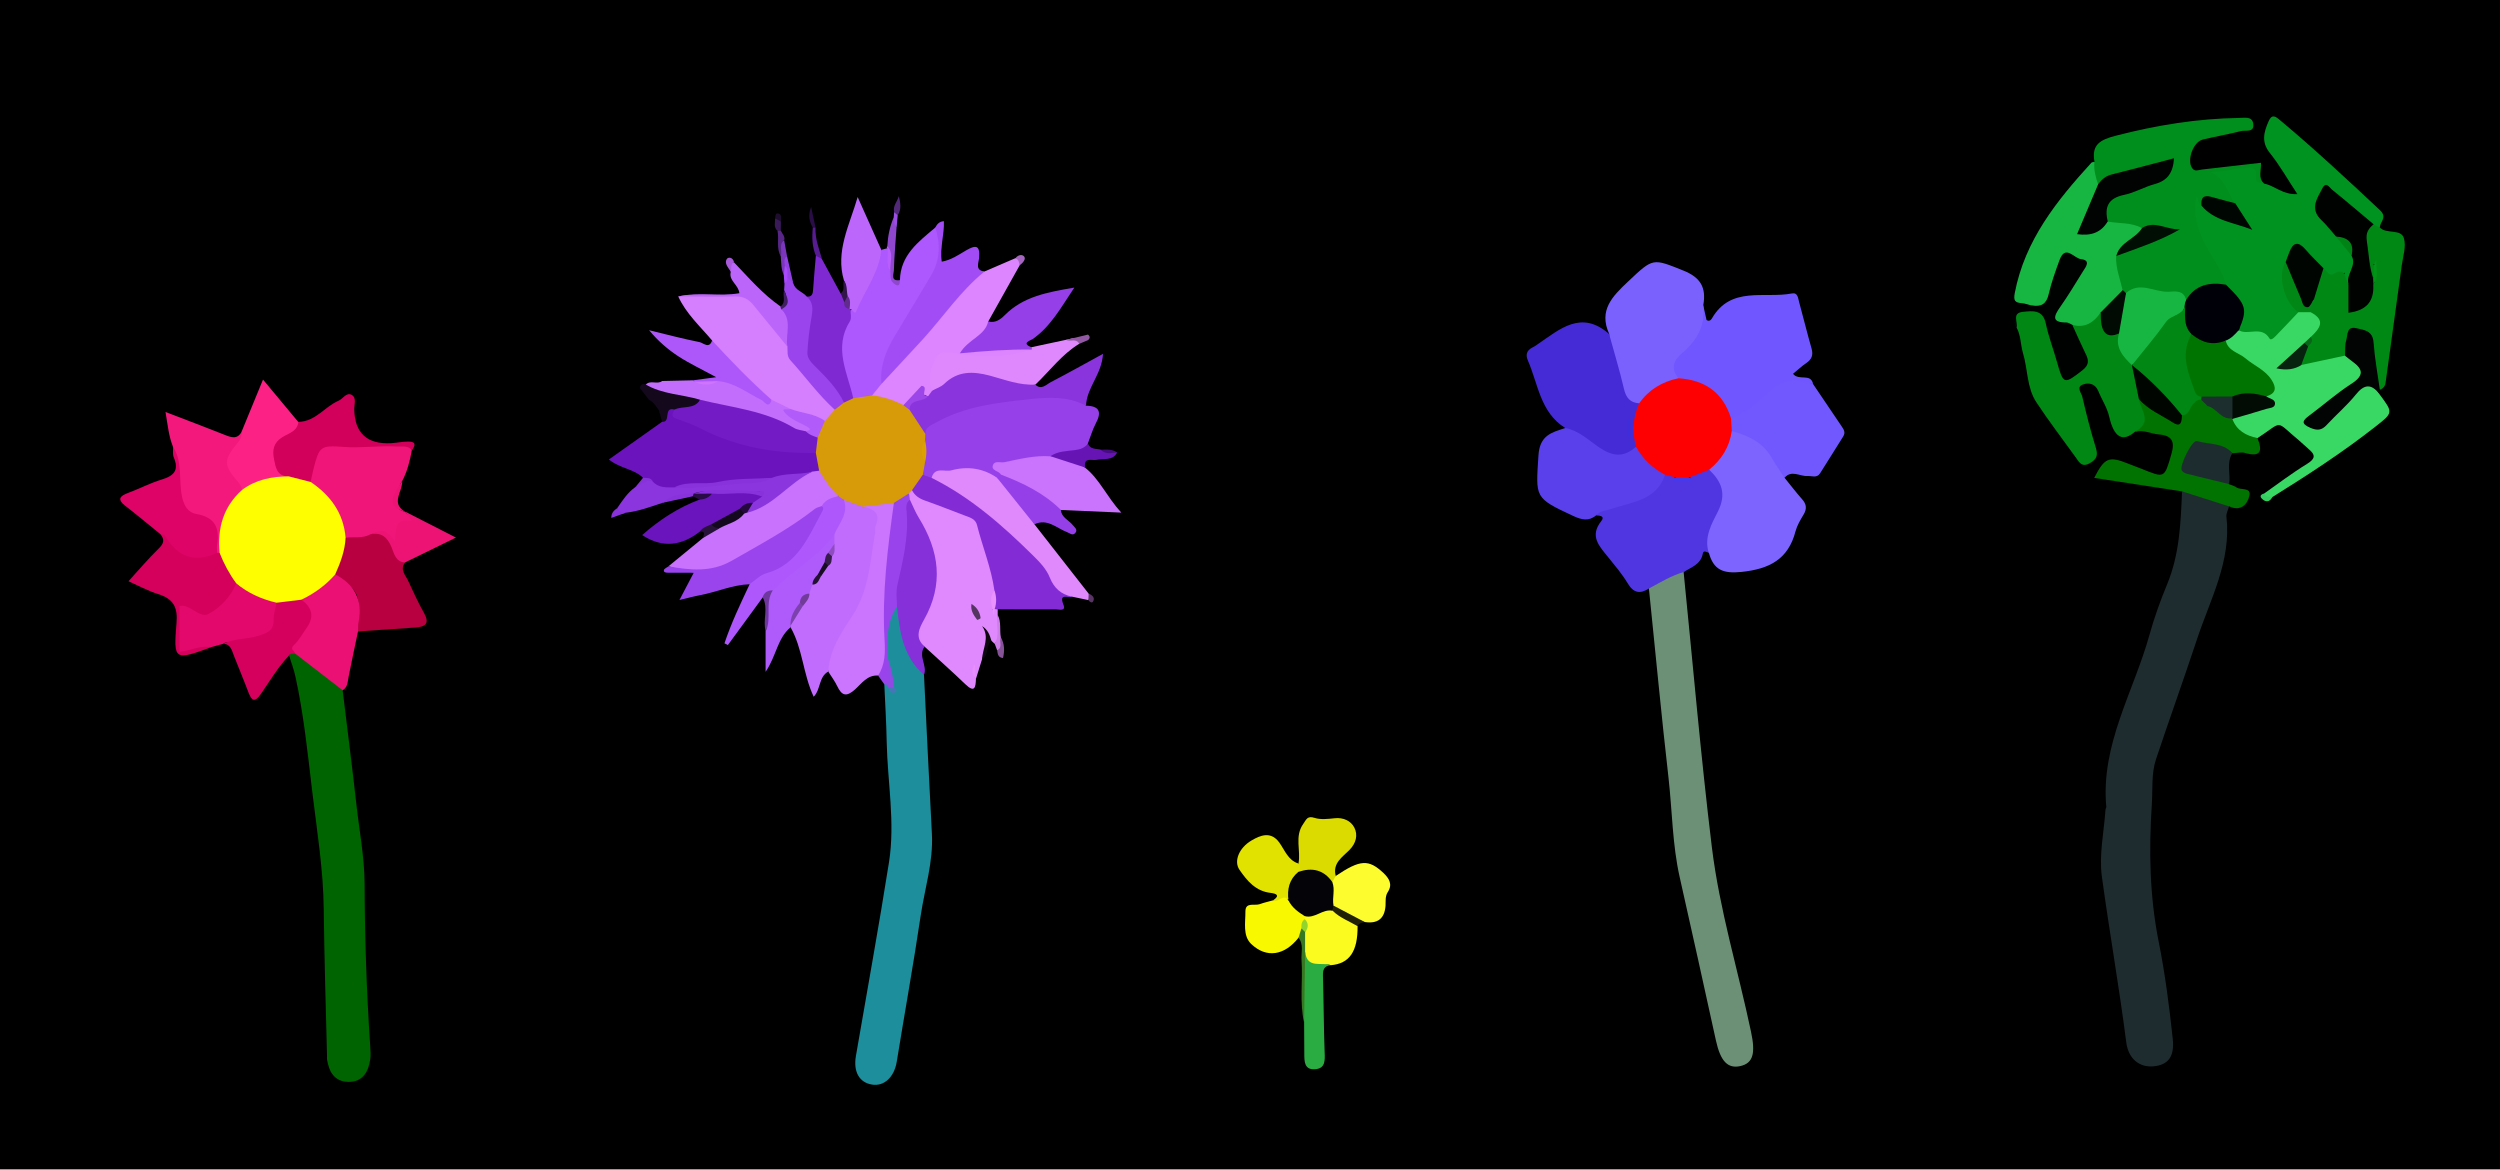<?xml version="1.0" encoding="UTF-8"?><svg id="Layer_1" xmlns="http://www.w3.org/2000/svg" viewBox="0 0 281.55 131.71"><defs><style>.cls-1{fill:#fc2285;}.cls-2{fill:#f8f800;}.cls-3{fill:#010402;}.cls-4{fill:#010a03;}.cls-5{fill:#030308;}.cls-6{fill:#006400;}.cls-7{fill:#007400;}.cls-8{fill:#008f1c;}.cls-9{fill:#008714;}.cls-10{fill:#008716;}.cls-11{fill:#008815;}.cls-12{fill:#008315;}.cls-13{fill:#009316;}.cls-14{fill:#009320;}.cls-15{fill:#020b04;}.cls-16{fill:#6a14bd;}.cls-17{fill:#6b14be;}.cls-18{fill:#000301;}.cls-19{fill:#000702;}.cls-20{fill:#000108;}.cls-21{fill:#000500;}.cls-22{fill:#000501;}.cls-23{fill:#000200;}.cls-24{fill:#000201;}.cls-25{fill:#000e03;}.cls-26{fill:#007300;}.cls-27{fill:#e88efd;}.cls-28{fill:#eb1073;}.cls-29{fill:#fe0001;}.cls-30{fill:#ec1375;}.cls-31{fill:#ea92fe;}.cls-32{fill:#fbfb1f;}.cls-33{fill:#fefe00;}.cls-34{fill:#e2e200;}.cls-35{fill:#f01578;}.cls-36{fill:#fcfc2f;}.cls-37{fill:#f3197c;}.cls-38{fill:#6614b4;}.cls-39{fill:#9a44ed;}.cls-40{fill:#9a44ee;}.cls-41{fill:#6d379e;}.cls-42{fill:#6b9076;}.cls-43{fill:#7d41ae;}.cls-44{fill:#7f29d3;}.cls-45{fill:#9943ec;}.cls-46{fill:#7d64fe;}.cls-47{fill:#8630da;}.cls-48{fill:#c26cfe;}.cls-49{fill:#b80041;}.cls-50{fill:#ba5dfe;}.cls-51{fill:#a24cf6;}.cls-52{fill:#bc66fc;}.cls-53{fill:#c36dfd;}.cls-54{fill:#9049e5;}.cls-55{fill:#9441e4;}.cls-56{fill:#9158a4;}.cls-57{fill:#32154b;}.cls-58{fill:#bb65fb;}.cls-59{fill:#8e4cc0;}.cls-60{fill:#8f47ce;}.cls-61{fill:#865298;}.cls-62{fill:#cf74fe;}.cls-63{fill:#ce7ee8;}.cls-64{fill:#d2005a;}.cls-65{fill:#a84afc;}.cls-66{fill:#ad57fb;}.cls-67{fill:#ad57fd;}.cls-68{fill:#ad57fe;}.cls-69{fill:#af5afa;}.cls-70{fill:#b15bfb;}.cls-71{fill:#a665c0;}.cls-72{fill:#a85adb;}.cls-73{fill:#cb74fe;}.cls-74{fill:#ca73fd;}.cls-75{fill:#df89fd;}.cls-76{fill:#d5005e;}.cls-77{fill:#d4005c;}.cls-78{fill:#de0366;}.cls-79{fill:#dbdb00;}.cls-80{fill:#dca100;}.cls-81{fill:#dc85fe;}.cls-82{fill:#d57efe;}.cls-83{fill:#e089fe;}.cls-84{fill:#df88fd;}.cls-85{fill:#c972fd;}.cls-86{fill:#e3086b;}.cls-87{fill:#d79a08;}.cls-88{fill:#14081e;}.cls-89{fill:#13081c;}.cls-90{fill:#170c22;}.cls-91{fill:#1e2c30;}.cls-92{fill:#1d8e9b;}.cls-93{fill:#24083e;}.cls-94{fill:#212105;}.cls-95{fill:#221130;}.cls-96{fill:#086618;}.cls-97{fill:#411f62;}.cls-98{fill:#07220e;}.cls-99{fill:#0d080f;}.cls-100{fill:#452bd5;}.cls-101{fill:#17b643;}.cls-102{fill:#1d2d2f;}.cls-103{fill:#1c2e2d;}.cls-104{fill:#1e0d2e;}.cls-105{fill:#367822;}.cls-106{fill:#361c4a;}.cls-107{fill:#953fe8;}.cls-108{fill:#832cd6;}.cls-109{fill:#9c4ee4;}.cls-110{fill:#9c45e9;}.cls-111{fill:#713c99;}.cls-112{fill:#7158fe;}.cls-113{fill:#93d42c;}.cls-114{fill:#731cc6;}.cls-115{fill:#9640ea;}.cls-116{fill:#8a34de;}.cls-117{fill:#543460;}.cls-118{fill:#8832db;}.cls-119{fill:#8b35df;}.cls-120{fill:#7056fe;}.cls-121{fill:#290d45;}.cls-122{fill:#290b45;}.cls-123{fill:#5a40ea;}.cls-124{fill:#480c82;}.cls-125{fill:#4776b8;}.cls-126{fill:#2bac42;}.cls-127{fill:#36ce60;}.cls-128{fill:#39d865;}.cls-129{fill:#3d2cdd;}.cls-130{fill:#583564;}.cls-131{fill:#3a1a59;}.cls-132{fill:#581c92;}.cls-133{fill:#572686;}.cls-134{fill:#602b8d;}.cls-135{fill:#4738eb;}.cls-136{fill:#7b36bd;}.cls-137{fill:#7a61fe;}.cls-138{fill:#5036e0;}.cls-139{fill:#271239;}.cls-140{fill:#522979;}</style></defs><rect x="-.65" y="-.44" width="283.46" height="132.14"/><g><path d="M6.78,8.71c89.09,0,178.19,0,267.28-.03,1.36,0,1.76,.17,1.75,1.67-.06,38.34-.04,76.68-.04,115.03-.61,.32-1.27,.16-1.91,.16-88.36,0-176.72,0-265.07,0-2.44,0-2.18,.26-2.18-2.15,0-37.59,0-75.18,0-112.77,0-.64-.16-1.3,.16-1.91Z"/><path class="cls-91" d="M251.04,57.01c-.1,.39-.34,.8-.3,1.18,.57,5.03-1.84,9.33-3.33,13.85-1.49,4.5-3.1,8.97-4.6,13.46-.54,1.62-.36,3.37-.47,5.04-.34,5.18-.26,10.36,.77,15.51,.72,3.6,1.19,7.25,1.58,10.9,.23,2.1-.54,2.98-2.15,3.14-1.61,.15-2.85-.86-3.08-2.7-.8-6.25-1.9-12.45-2.75-18.69-.33-2.44,.24-5,.41-7.5,0-.11,.1-.23,.09-.34-.64-7.04,3.1-12.98,4.88-19.42,.53-1.91,1.21-3.8,1.97-5.63,1.4-3.38,1.54-6.93,1.68-10.5,2-.16,3.79,.32,5.3,1.69Z"/><path class="cls-42" d="M189.61,64.42c1.04,10.33,1.93,20.69,3.18,30.99,.86,7.05,2.96,13.88,4.42,20.83,.51,2.41,.22,3.49-1.2,3.82-1.44,.33-2.25-.56-2.76-2.87-1.34-6.13-2.7-12.26-4.08-18.39-.83-3.68-.84-7.45-1.26-11.18-.81-7.11-1.48-14.23-2.21-21.35,.98-1.3,2.18-2.13,3.91-1.86Z"/><path class="cls-92" d="M104.06,75.99c.29,5.97,.57,11.95,.89,17.92,.17,3.15-.8,6.13-1.26,9.19-.82,5.51-1.81,10.99-2.7,16.48-.28,1.7-1.39,2.78-2.76,2.57-1.45-.22-2.14-1.43-1.84-3.21,1.25-7.28,2.58-14.55,3.73-21.84,.71-4.5-.17-9.02-.26-13.53-.04-2.17-.17-4.34-.27-6.5,.09-.11,.21-.14,.34-.11,.11,.04,.2,.11,.27,.19,.07,.02,.1,.04,.1,.04,.01,0,.02-.06,.02-.15,0-.1-.01-.15-.03-.16-.33-.95-.42-1.94-.7-2.89-.06-2.02-.42-4.11,1.2-5.79,.75,.17,.77,.86,.83,1.38,.26,2.12,.79,4.11,2.28,5.73,.16,.18,.12,.44,.15,.67Z"/><path class="cls-6" d="M38.59,77.75c.51,4.23,1.06,8.46,1.53,12.7,.33,3.02,.92,6,.94,9.06,.02,6.09,.22,12.18,.63,18.26,.04,.53,.08,1.07,0,1.58-.22,1.39-.85,2.51-2.45,2.49-1.59-.02-2.19-1.14-2.41-2.53-.02-.11,0-.23,0-.35-.13-5.51-.31-11.02-.37-16.53-.04-4.46-.76-8.84-1.29-13.25-.52-4.35-.96-8.71-1.9-12.99-.17-.8-.47-1.57-.71-2.35,.06-.48,.4-.47,.76-.43,1.71,.93,3.11,2.29,4.73,3.34,.35,.22,.64,.52,.56,1.01Z"/><path class="cls-14" d="M254.99,20.68c1.18,.22,2.09,1.28,3.74,1.18-1.11-1.68-1.98-3.24-3.09-4.62-1-1.24-.69-2.35-.15-3.58,.3-.68,.6-.7,1.16-.23,3.92,3.27,7.65,6.74,11.37,10.23,.9,.84-.01,1.32,0,1.97-.34,.2-.64,.05-.95-.08-1.25-.97-2.48-1.97-3.66-3.02-.43-.38-.88-1.24-1.57-.66-.65,.55-.82,1.39-.31,2.24,.52,.86,1.33,1.49,1.88,2.32,.56,.82,1.33,1.49,1.8,2.38,.5,1.23-.17,2.2-.68,3.21-.86-.21-.82-.71-.43-1.32-.53,.34-1.05,.69-1.73,.47-.34-.11-.59-.33-.82-.58-.41-.48-.84-.95-1.29-1.39-1.52-1.51-1.62-1.49-2.57,.45-.93,1.39,.08,2.57,.41,3.82,.17,.63,.6,1.13,.86,1.72-.22,.89-.94,1.43-1.49,2.09-.77,.94-1.59,1.67-2.92,.71-.67-.48-1.76,.18-2.43-.62,.5-2.13-.37-3.82-1.76-5.33-.91-1.82-1.87-3.61-3.08-5.26-.88-1.2-1.27-2.46-.58-3.89,.19-.4,.1-1.05,.68-1.09,.55-.03,.55,.66,.86,.98,1.1,1.51,2.98,1.68,4.67,2.76-.54-1.09-1.03-1.87-1.62-2.6-.83-1.24-1.51-2.59-2.78-3.56,1.37-.27,2.63-.4,3.87-.6,1.09-.18,2.23-.23,2.11,1.47-.01,.2,.32,.32,.52,.43Z"/><path class="cls-8" d="M247.93,23.15c-.49-.18-.28-.72-.54-1.03q-.7,2.86,1.69,6.68c.64,1.03,1.33,2.04,1.6,3.25-1.59,.39-3.18,.8-4.54,1.8-2.17-.74-4.39-1-6.67-.7-.28-.08-.5-.24-.68-.47-.59-1.19-1.07-2.41-.67-3.78,1.85-1.42,4.08-1.98,6.28-2.78-1.14-.31-2.25-.36-3.37-.27-1.27-.15-2.57-.1-3.73-.76-.82-1.95-.56-2.63,1.27-3.37,1.24-.5,2.5-.96,3.78-1.39,.84-.28,1.57-.69,1.85-1.81-2.46,.56-4.78,1.08-7.01,1.95-.37,.14-.7,.47-1.13,.18-.64-.77-.8-1.57-.18-2.44-.36-1.94,.67-2.48,2.41-2.93,4.57-1.18,9.17-1.93,13.88-2,.62,0,1.47-.22,1.59,.65,.15,1.05-.86,.7-1.38,.83-1.42,.36-2.86,.61-4.29,.95-1.08,.25-1.84,2.33-1.21,3.22,.31,.44,.72,.21,1.11,.16,2.19-.26,4.39-.51,6.64-.76,.07,.82-.38,1.68,.35,2.34-.44,0-1.02-.16-.94-.57,.29-1.6-.84-1.19-1.59-1.15-1.16,.07-2.28,.48-3.54,.41,1.66,.64,1.92,2.34,2.83,3.53-.6,.46-1.23,.21-1.83,.03-.7-.22-1.37-.31-1.97,.22Z"/><path class="cls-128" d="M252.12,37.19c1.06,.63,2.58-.56,3.48,.94,.19,.31,.68-.28,.95-.56,.78-.79,1.53-1.61,2.29-2.41,.35-.4,.79-.38,1.25-.29,2.09,1.08,2.14,1.42,.46,3.21-.29,.29-.59,.58-.88,.87-1.01,.84-1.7,2.06-2.83,2.52,.75-.05,1.58-.54,2.49-.74,1.52-.35,3.01-.84,4.58-.95,.63,.04,1.07,.43,1.5,.84,1.18,1.14,1.17,1.62-.05,2.69-1.67,1.45-3.56,2.62-5.3,4.17,.98,.74,1.59,.25,2.22-.32,1.09-.99,1.84-2.28,2.93-3.27,1.35-1.22,1.84-1.14,2.77,.51,1.57,2.1,1.55,2.07-.5,3.68-3.67,2.88-7.57,5.41-11.52,7.87-.43,.15-.93,.52-1-.35,1.61-1.13,3.18-2.33,4.85-3.35,.95-.58,.99-1.01,.2-1.67-.36-.3-.69-.64-1.05-.94-2.85-2.36-1.72-2.25-4.72-.3-1.67,.18-2.49-.39-2.95-2.03,.81-.98,2.08-.97,3.13-1.42,.58-.25,1.13-.43,.77-1.23,.65-1.06,.24-1.85-.63-2.55-.95-.77-1.98-1.42-2.98-2.12-.57-.4-1.21-.77-1.04-1.64,.35-.63,.74-1.21,1.59-1.15Z"/><path class="cls-120" d="M191.81,34.34c.13,.57,.25,1.13,.38,1.7,.25,.17,.47,.05,.59-.15,2.13-3.73,5.91-2.24,9.02-2.84,.67-.13,.69,.51,.81,.94,.48,1.76,.91,3.52,1.41,5.27,.21,.74,.01,1.22-.61,1.64-.52,.35-.97,.79-1.48,1.2,.67,.83,1.99-.11,2.26,1.14-2.73-.25-4.73,1.1-6.6,2.87-.7,.67-1.53,1.3-2.64,1.15-.28-.13-.51-.33-.61-.6-.81-2.15-2.51-3.14-4.65-3.56-.34-.07-.68-.18-.99-.37-.8-.82-.79-1.88-.12-2.55,1.65-1.66,2.66-3.61,3.23-5.84Z"/><path class="cls-138" d="M189.61,64.42c-1.4,.42-2.64,1.17-3.91,1.86-1,.64-1.74,.51-2.39-.59-.62-1.04-1.43-1.98-2.19-2.93-.99-1.23-2.15-2.37-.78-4.08,.43-.54-.14-.63-.57-.63,.07-.96,.87-.97,1.51-1.13,2.42-.6,4.73-1.39,6.2-3.61,.43-.16,.83-.17,1.15,.22-.14-.2,.23,.28,.03,.17-.03-.02-.11,.21-.1,.21,.48-.02,.95-.24,1.43-.05,.31,.12,.51,.18,.29-.26,.58-.73,1.36-.98,2.26-.95,2.06,1.58,2.32,2.31,1.45,4.6-.62,1.64-1,3.35-1.53,5.01-.25-.08-.61-.34-.69,.09-.23,1.23-1.3,1.52-2.14,2.07Z"/><path class="cls-83" d="M112.36,68.6c0,.22,0,.45,0,.67,.02,1.09,.62,2.24-.35,3.23-.12-.12-.25-.23-.37-.35-.43-.31-.44-.31-.46-.16-.07,.8-.29,1.55-.59,2.28-.23,.73-.45,1.46-.68,2.19-.33-.34-.2-.77-.23-1.16,0,.4-.1,.83,.23,1.17-.03,.94-.14,1.6-1.19,.59-1.5-1.44-3.06-2.83-4.6-4.24-1.27-.28-1.08-1.23-.87-2.09,.39-1.6,.98-3.14,1.62-4.65,.51-1.21,.48-2.35-.07-3.56-.93-2.02-1.9-4.03-2.68-6.12-.05-.28-.03-.56,.07-.83,.14-.27,.34-.44,.67-.41,1.79,1.04,3.77,1.61,5.67,2.38,.78,.31,1.59,.63,1.87,1.49,.77,2.39,1.66,4.75,1.9,7.28-.24,.72-.19,1.51-.44,2.23-.08,.22-.06-.07-.05,.16,0,.07,.07-.13,.16-.15,.14-.03,.27,0,.38,.06Z"/><path class="cls-115" d="M122.31,45.69c1.51,.03,1.79,.7,1.1,1.99-.38,.72-.6,1.52-.9,2.28-.06,.8-.62,1.03-1.3,1.15-.91,.16-1.83,.31-2.73,.52-1.61,.22-3.21,.45-4.82,.72-.69,.12-1.08,.36-.89,1.12-.11,.25-.3,.42-.56,.48-2.4-.8-4.81-1-7.22-.02-.5,.1-.91-.06-1.25-.43-.26-.54-.07-1.09-.03-1.64,.04-.75,.02-1.49,.01-2.24,0-.29,.02-.58,.08-.87,.24-1.06,1.12-1.43,1.95-1.88,3.08-1.65,6.45-2.09,9.86-2.36,1.75-.14,3.47-.52,5.23,.09,.65,.23,1.09,.56,1.45,1.08Z"/><path class="cls-9" d="M240.49,48.58c-1.42,1.25-2.4,.74-2.95-1.65-.24-1.05-.84-1.92-1.23-2.89-.34-.83-1.07-.99-1.75-.73-.76,.29-.15,.94-.05,1.37,.45,1.94,.94,3.87,1.53,5.77,.26,.85,.08,1.27-.66,1.7-.96,.56-1.24-.14-1.65-.69-1.47-2.05-3.01-4.05-4.39-6.15-1.09-1.65-.96-3.7-1.51-5.54-.28-.94-.23-1.96-.71-2.86-.25-.69-.65-1.49,.32-1.88,1.42-.57,2.69-.2,3.19,.89,.69,1.49,.95,3.13,1.46,4.68,.2,.61,.18,1.6,1.26,1.23,.93-.32,1.42-.97,.99-2.05-.4-1.01-1.27-1.87-1.08-3.08,1.17-.44,2.26-1.07,3.42-1.55,.2,.23,.35,.51,.3,.79-.23,1.41,.64,1.59,1.71,1.57,.3,1.39,.95,2.61,1.75,3.77,.48,1.19,.74,2.44,.95,3.7,.03,.41,.27,.74,.39,1.12,.41,1.26,.2,2.2-1.28,2.5Z"/><path class="cls-137" d="M191.81,34.34c.29,2.28-.67,3.99-2.37,5.42-.93,.78-1.35,1.73-.41,2.83-1.38,1.2-3.14,1.81-4.5,3.03-.98,.15-1.64-.37-1.88-1.21-.63-2.23-1.52-4.42-1.42-6.8-1.22-2.67,.36-4.24,2.13-5.91,2.85-2.68,2.74-2.62,6.24-1.22,1.95,.78,2.56,1.94,2.23,3.85Z"/><path class="cls-100" d="M181.22,37.62c.56,2.05,1.19,4.1,1.67,6.17,.23,1,.69,1.56,1.71,1.63,.21,1.6-.3,3.2-.06,4.81-1.52,1.73-2.33,1.9-4.23,.74-1.4-.85-2.91-1.53-4.04-2.77-2.81-1.76-3.04-4.94-4.2-7.6-.28-.64-.14-1.13,.5-1.46,.21-.1,.41-.23,.6-.37,2.49-1.69,4.91-3.92,8.05-1.15Z"/><path class="cls-46" d="M192.44,62.25c-.55-1.73,.32-3.25,1.02-4.62,1.01-2,.44-3.38-.98-4.74,.74-1.52,1.8-2.86,2.43-4.44,3.05,.12,5.48,2.27,6.06,5.35,.66,.81,1.29,1.64,1.98,2.42,.5,.56,.56,1.08,.17,1.73-.36,.6-.73,1.22-.91,1.89-.82,3.16-2.95,4.24-6.07,4.57-2.09,.22-3.17-.23-3.69-2.17Z"/><path class="cls-101" d="M236.59,35.17c-.77,1.15-1.77,1.81-3.22,1.42-.78,.21-1.63,.22-2.09-.45-.52-.76,.16-1.44,.56-2.06,.69-1.09,1.33-2.21,2.05-3.28,.38-.57,.47-1.08-.3-1.41-.65-.29-1.14-.17-1.42,.53-.46,1.15-.66,2.37-1.12,3.52-.39,.98-.94,1.87-2.21,.98-.39-.1-.78-.25-1.17-.28-.76-.06-.92-.3-.77-1.12,1.13-5.94,4.72-10.41,8.64-14.7,.06-.07,.22-.06,.33-.08-.08,.88,.13,1.71,.42,2.52,.34,1.2-.51,2.08-.83,3.09-.21,.65-.73,1.18-.77,1.94,1.15,.5,1.72-.8,2.67-.84,1.29,.25,2.66,.07,3.87,.74-.02,1.01-.85,1.41-1.48,1.95-.47,.4-1.08,.65-1.43,1.2-.07,1.34,.45,2.57,.73,3.84-.32,1.33-1.04,2.27-2.47,2.5Z"/><path class="cls-17" d="M72.42,53.81c-1.03-1.01-2.58-1.04-3.85-2.06,2.04-1.44,4.02-2.85,6-4.25,.53-.45-.06-2.22,1.59-1.34,.5,.82,1.38,1,2.17,1.37,3.96,1.85,8.06,3.06,12.47,3.03,.41,0,.81,.09,1.16,.35,.57,.67,.8,1.4,.35,2.23-.23,.23-.51,.34-.81,.4-1.56,.31-3.16,.38-4.73,.65-3.53,.38-7.06,.69-10.6,.98-.99,.22-1.93,.13-2.76-.49-.33-.3-.76-.48-1.01-.88Z"/><path class="cls-123" d="M176.27,48.2c1.5,.28,2.6,1.34,3.77,2.15,1.53,1.05,2.81,1.23,4.21-.04,1.17,.97,2.48,1.8,3.27,3.16-.97,2.91-3.74,3.05-6.04,3.84-.6,.21-1.27,.19-1.72,.73-.84,.7-1.65,.5-2.58,.07-4.41-2.06-4.22-2.03-3.92-6.81,.14-2.27,1.47-2.6,3.01-3.09Z"/><path class="cls-82" d="M80.2,38.35c-1.35-1.6-2.93-3.02-3.82-4.97,2.43-.42,4.88,.02,7.31-.23,.56-.06,.99,.35,1.32,.76,1.29,1.58,2.74,3.03,3.8,4.79,.39,1.68,1.53,2.88,2.65,4.08,.96,1.03,1.9,2.08,2.63,3.29-.05,.77-.37,1.34-1.17,1.56-1.32-.34-2.64-.67-3.9-1.22-.76-.34-1.56-.6-2.29-1.02-2.16-1.68-3.92-3.78-5.88-5.66-.41-.39-.36-.96-.66-1.37Z"/><path class="cls-48" d="M93.28,75.63c-1.09,.6-.82,1.97-1.64,2.84-1.2-2.53-1.23-5.4-2.6-7.81-.09-.14-.12-.29-.09-.46,.24-.77,.69-1.42,1.12-2.09,.29-.44,.6-.87,.7-1.4,.09-.37,.25-.71,.53-.99,.39-.32,.74-.68,1.01-1.11,.25-.35,.47-.72,.69-1.09,.18-.32,.28-.67,.38-1.02,.14-.44,.15-.9,.17-1.36,.01-.33,.05-.65,.14-.97,.54-1.31,.93-2.67,1.41-4.01,.88-.28,1.58,.22,2.33,.5,1.52,.26,1.86,1.09,1.7,2.62-.43,4.24-1.17,8.34-3.66,11.95-.93,1.35-1.26,3.02-2.2,4.38Z"/><path class="cls-68" d="M99.26,28.14c.22-.06,.43-.12,.65-.18,.75,.64,.26,1.53,.46,2.28,.13,.37,.06,.78,.17,1.14,.13,.43,.42,.69,.81,.17,.06-2.82,2.08-4.32,3.97-5.91,1.05-.36,.56,.4,.61,.82,.49,3.81-1.77,6.62-3.55,9.57-1.37,2.26-2.67,4.52-2.88,7.23-.18,.78-.68,1.3-1.37,1.66-.72,.18-1.44,.48-2.18,.06-1.91-3.23-1.86-6.55-.43-9.93,.43-.17,.77-.28,.99-.87,.76-2.08,1.74-4.07,2.76-6.04Z"/><path class="cls-11" d="M260.24,37.95c1-.94,1.76-1.87-.02-2.79-.1-.52-.09-1.04-.02-1.57,.37-1.18,.43-2.5,1.47-3.38,.36,.25,.63,.94,1.09,.66,1.45-.89,1.3,.51,1.71,1.1,.5,.44,.38,1.05,.43,1.61,.04,.41-.26,1.07,.46,1.07,.68,0,1.44-.16,1.54-1.06,.06-.57-.06-1.16,.16-1.71,.53-.6,.41-1.33,.42-2.04-.01-.23-.38,.1-.17,0,.08-.04,.13,0,.13,.11-.02,.48,.23,1-.25,1.4-1.34-1.54-1.07-3.41-1.04-5.22,0-.61,.66-.72,1.16-.86,.23,.12,.46,.24,.7,.35,.76,.79,2.37,.11,2.71,1.19,.29,.92-.1,2.07-.24,3.1-.6,4.41-1.21,8.81-1.82,13.21-.05,.37-.27,.64-.63,.78-.7-.59-.77-1.41-.82-2.23-.06-.94-.26-1.85-.4-2.77-.1-.7-.43-1.25-1.2-1.3-.83-.05-.85,.65-.98,1.2-.11,.45-.12,.94-.54,1.25-1.64,.35-3.28,.7-4.93,1.06-.47-.78,.03-1.4,.36-2.04,.29-.35,.6-.68,.72-1.14Z"/><path class="cls-112" d="M200.97,53.81c-.5-.77-1.03-1.52-1.48-2.31-1-1.73-2.66-2.45-4.46-2.96-.53-.44-.49-.92-.08-1.41,1.85-.57,3.14-1.96,4.53-3.17,1.45-1.28,3.01-1.32,4.7-.72,1.08,1.59,2.15,3.19,3.23,4.78,.24,.35,.45,.68,.18,1.12-.87,1.38-1.73,2.78-2.61,4.16-.37,.58-.93,.28-1.43,.31-.86,.05-1.8-.73-2.58,.21Z"/><path class="cls-35" d="M46.38,50.71c-.22,1.2-.51,2.38-1.09,3.47-.3,.37-.33,.86-.54,1.27-.56,1.1-.34,1.87,.92,2.21l-.03-.02c.27,.39,.77,.5,1.18,.92-.83,.63-1.98,.86-2,2.18,0,.62-.58,.7-.98,.19-.65-.82-1.37-.73-2.17-.3-.89,.37-1.78,.5-2.69,.09-.45-.33-.6-.84-.75-1.33-.47-1.66-1.31-3.06-2.71-4.11-.47-.36-.82-.81-.87-1.44,.39-3.72,1.63-4.55,5.19-3.81,1.76,.36,3.6,.07,5.4,.1,.49,0,1.1-.26,1.14,.59Z"/><path class="cls-26" d="M240.49,48.58c1.97-1.01,.62-2.39,.39-3.63,1.26,.16,2.01,1.25,3.1,1.72,.57,.25,1.11,.72,1.65-.01,.54-.47,.77-1.25,1.51-1.53,.51-.12,.98,.06,1.46,.22,1.01,.36,1.81,1.05,2.69,1.63,.04,.07,.08,.14,.12,.21,.49,1.31,1.54,1.88,2.82,2.14,.59,1.44,.41,2.2-1.4,1.68-.43-.12-.93,.02-1.4,.03-1-.3-2.05-.37-3.04-.73-.71-.26-1.2,0-1.58,.67-.86,1.55-.74,1.82,1.03,2.31,1.11,.3,2.31,.42,3.22,1.25,.26,.11,.56,.17,.79,.34,.49,.35,1.69-.03,1.48,.93-.22,1.01-.98,1.82-2.28,1.22-1.77-.56-3.53-1.13-5.3-1.69-3.3-.51-6.59-1.01-9.9-1.52,1.18-2.29,1.64-2.48,3.86-1.59,.49,.2,.99,.37,1.48,.57,2.63,1.07,2.56,1.05,3.35-1.65,.43-1.46,.05-2.11-1.44-2.23-.87-.07-1.69-.54-2.59-.3Z"/><path class="cls-81" d="M98.21,44.54c.35-.43,.7-.87,1.05-1.3,.96-2.07,2.83-3.39,4.22-5.11,1.73-2.13,3.5-4.23,5.36-6.26,.56-.61,1.18-1.12,2.02-1.29,1.17-.5,2.34-1.01,3.51-1.51,.67-.02,.66,.34,.46,.82-1.18,2.1-2.35,4.2-3.53,6.31,.45,1.68-1.34,1.93-1.97,3.05,2.35-.22,4.66-.74,6.93,.09,.02,.77-.62,.74-1.1,.84-2.42,.53-4.87,.53-7.3,.21-1.67-.22-2.24,.09-2.52,1.71-.1,.57-.09,1.16-.16,1.74-.05,.36-.2,.67-.49,.9-1.53-.93-2.02,1.02-3.18,1.14-1.12-.42-2.38-.47-3.31-1.33Z"/><path class="cls-108" d="M103.93,53.47c.33,.12,.67,.23,1,.35,2.39,.38,4.25,1.87,6.02,3.29,2.08,1.67,4.13,3.43,5.95,5.42,.43,.48,.96,.91,1.2,1.49,.56,1.33,1.71,2.14,2.61,3.17-.38,.22-1.49-.47-.95,.9,.33,.83-.55,.52-.9,.53-2.17,.02-4.33,0-6.5-.01,0,0-.17,.01-.17,.01l-.17-.04c-.25-.69-.24-1.38-.03-2.07-.35-2.54-1.34-4.91-1.96-7.38-.16-.65-.74-.84-1.3-1.04-1.52-.57-3.03-1.18-4.57-1.72-.65-.23-1.14-.56-1.45-1.16-.06-.89,.31-1.5,1.21-1.73Z"/><path class="cls-49" d="M38.92,60.55c.94-.1,1.92,.12,2.81-.38,1.05-.4,1.8-.26,2.34,.91,.37,.81,1.14,1.43,1.54,2.27-.61,.81,.06,1.42,.36,2.07,.56,1.22,1.12,2.44,1.78,3.61,.66,1.18,.17,1.56-.97,1.64-2.15,.14-4.3,.3-6.45,.44-.64-.66-.33-1.44-.14-2.12,.43-1.58,.02-2.68-1.52-3.34-.42-.18-.79-.48-.99-.92-.05-1.53,.5-2.88,1.26-4.16Z"/><path class="cls-85" d="M91.5,53.11c.25-.03,.5-.07,.76-.1,1.19,.64,1.85,1.66,2.16,2.94-.51,.61-1.27,.87-1.86,1.37-3.33,2.48-6.87,4.63-10.57,6.51-2.25,1.14-4.48,.68-6.7-.06,1.3-1.07,2.6-2.13,3.9-3.2,.51-.49,.97-1.04,1.6-1.39,.98-.52,2.03-.91,2.87-1.68,.14-.08,.29-.15,.44-.21,1.55-.63,3.09-1.24,4.2-2.62,.79-.98,2.14-1.04,3.2-1.57Z"/><path class="cls-73" d="M93.28,75.63c.13-2.45,1.51-4.43,2.75-6.34,1.87-2.89,1.96-6.13,2.53-9.29,.04-.23-.07-.5,.02-.7,.66-1.48-.15-2.01-1.43-2.24,1.15-.77,2.36-.99,3.66-.41,.43,.64,.31,1.34,.2,2.04-.85,5.19-1.12,10.43-1.16,15.68,0,.79-.27,1.35-.96,1.71-1.22-.08-1.85,.9-2.59,1.56-.99,.89-1.5,.71-2.02-.38-.27-.57-.66-1.08-1-1.62Z"/><path class="cls-37" d="M19.48,50.31c-.46-1.14-.58-2.34-.84-3.91,2.34,.9,4.47,1.7,6.58,2.54,.8,.32,1.54,.63,2.04-.41,.52,.58,.2,1.09-.17,1.56-1.04,1.34-1.42,2.65,.04,3.98,.35,.32,.47,.79,.36,1.29-1.93,1.93-2.12,4.51-2.65,6.97-.19,.08-.37,.05-.53-.08-.18-.24-.32-.53-.3-.81,.17-1.73-.66-2.65-2.27-3.22-1.85-.66-1.98-2.48-1.86-4,.11-1.38-.1-2.62-.41-3.9Z"/><path class="cls-116" d="M104.54,44.6c.15-.2,.3-.4,.44-.6,1.56-1.84,3.33-3.04,5.92-2.26,1.88,.57,3.89,.71,5.7,1.58,.68,.64,1.21,0,1.72-.27,1.9-.99,3.78-2.04,5.9-3.2-.13,2.31-1.85,3.82-1.91,5.84-2.1-1.1-4.29-.96-6.57-.71-3.57,.38-7.09,.8-10.29,2.59-.55,.31-1.24,.49-1.24,1.32-1.25-.58-1.62-1.77-2.04-2.93,.2-1.48,1.55-.96,2.37-1.35Z"/><path class="cls-28" d="M37.74,64.68q3.37,1.75,2.64,5.39c-.07,.33-.04,.69-.06,1.03-.36,1.7-.72,3.41-1.06,5.11-.11,.56-.09,1.18-.67,1.53-1.79-1.38-3.57-2.76-5.36-4.14-.38-.28-1.03-.41-.5-1.12,.31-.42,.55-.9,.9-1.28,1.07-1.16,1.09-2.36,.23-3.63,.97-1.39,2.44-2.13,3.88-2.89Z"/><path class="cls-77" d="M24.44,62.26c.1,0,.19,0,.29,0,1.08,.97,1.79,2.16,2.11,3.58-.34,1.54-1.55,2.42-2.64,3.37-.66,.58-1.42,.48-2.13,.07-1.25-.72-1.51-.15-1.43,1.01,.06,.86-.02,1.73-.05,2.6,1.08-.06,2.13-.9,3.18,0-4.14,1.51-4.24,1.51-3.89-2.74,.15-1.78-.37-2.71-2.05-3.24-1.21-.38-2.34-1-3.36-1.45,1.16-1.27,2.22-2.53,3.39-3.67,.58-.56,.72-1,.21-1.62,.64-.41,1,.1,1.31,.48,1.06,1.35,2.25,2.22,4.06,1.39,.32-.15,.7-.03,.99,.22Z"/><path class="cls-75" d="M120.7,67.19c-1.21-.26-1.99-.95-2.47-2.14-.39-.98-1.14-1.75-1.9-2.5-3.44-3.39-7.04-6.56-11.41-8.73,.33-1.29,1.49-.65,2.22-.85,1.8-.49,3.59-.26,5.18,.86,1.83,1.39,3.29,3.08,4.18,5.22,2.03,2.6,4.07,5.2,6.1,7.8,.15,.25,.19,.5-.04,.73-.62-.13-1.24-.26-1.86-.39Z"/><path class="cls-51" d="M110.86,30.59c-2.71,2.2-4.63,5.1-6.95,7.64-1.54,1.68-3.1,3.34-4.64,5.01-.2-1.96,.49-3.7,1.46-5.34,1.37-2.31,2.79-4.59,4.15-6.92,.99-1.69,1.06-3.5,.45-5.35,.19-.35,.41-.68,.97-.72,.07,1.52-.48,2.98-.24,4.56,1.04-.18,1.86-.75,2.69-1.24,1.14-.67,1.66-.66,1.51,.87-.05,.51-.47,1.36,.61,1.47Z"/><path class="cls-78" d="M24.44,62.26c-2.58,1.22-4.48,.41-5.88-1.94-.06-.11-.31-.1-.48-.15-1.31-1.06-2.61-2.15-3.94-3.18-1-.77-.64-1.13,.32-1.49,1.26-.47,2.46-1.1,3.74-1.49,1.37-.41,2-1.04,1.37-2.5-.15-.35-.06-.8-.09-1.21,1.11,1.72,.63,3.73,1.01,5.59,.22,1.09,.68,1.84,1.64,2,2.11,.36,2.63,1.6,2.32,3.48-.05,.28,0,.58,0,.88Z"/><path class="cls-47" d="M102.47,56.27c.33,.68,.61,1.4,1.01,2.05,2.3,3.73,2.83,7.49,.58,11.48-.5,.89-1.11,2.04,.08,3.01-.81,1.04,.34,2.14-.08,3.19-2.36-2.03-2.74-4.84-3.04-7.68-.69-.66-.59-1.48-.45-2.29,.48-2.75,1.2-5.46,1.06-8.3-.03-.56-.11-1.36,.84-1.45Z"/><path class="cls-64" d="M46.38,50.71c-.42-.58-1.05-.38-1.62-.42-2.03-.13-4.05,.2-6.09,.04-2.63-.2-2.72-.03-3.39,2.58-.11,.45-.2,.91-.3,1.36-.85,.47-1.65-.03-2.47-.14-1.38-.2-1.92-1.12-2.1-2.39-.17-1.21,.14-2.19,1.18-2.87,.68-.44,1.24-1.06,2.02-1.36,1.92-.02,2.95-1.71,4.52-2.38,.51-.22,.89-1,1.49-.65,.56,.33,.26,1.07,.27,1.63q.1,4.03,4.18,3.8c.64-.04,1.28-.18,1.92-.18,.9,0,.79,.45,.39,.99Z"/><path class="cls-1" d="M33.61,47.51c-.12,1.08-1.12,1.29-1.82,1.73-.98,.61-1.13,1.44-.94,2.42,.19,.95,.31,2,1.67,1.99-.02,.12-.05,.29-.13,.3-1.75,.29-3.4,.94-5.15,1.23,0-.37-.19-.64-.43-.91-1.66-1.92-1.67-2.45,.02-4.47,.33-.4,.43-.79,.41-1.26,.75-1.82,1.5-3.64,2.38-5.79,1.43,1.72,2.7,3.25,3.98,4.78Z"/><path class="cls-86" d="M23.77,72.88c-1.25-.22-2.37,.43-3.55,.53v-5.16c.23-.02,.35-.05,.46-.03,1.01,.18,1.95,1.41,2.83,.91,1.34-.74,2.47-1.93,3.1-3.44,1.69,.62,3.51,1,4.82,2.4-.19,3.53-1.95,4.94-5.46,4.33-.29-.05-.57-.15-.82,.08-.46,.13-.91,.25-1.37,.38Z"/><path class="cls-74" d="M112.72,53.45c-.21-.45-1.16-.41-.88-1.1,.2-.5,.84-.21,1.28-.3,1.71-.35,3.4-.79,5.17-.66,1.5-.18,2.73,.46,3.9,1.27,1.64,1.28,2.4,3.22,4.09,5.07-2.59-.11-4.7-.21-6.81-.3-.3,.13-.6,.07-.81-.14-1.45-1.4-3.3-2.14-5.04-3.06-.36-.19-.73-.37-.9-.78Z"/><path class="cls-40" d="M75.28,63.78c2.42,.43,4.79,.7,7.11-.62,3.2-1.84,6.46-3.56,9.38-5.85,.22-.17,.53-.22,.79-.32,.95,.25,.33,.84,.19,1.2-1.39,3.88-4.24,6.27-8.01,7.69-.1,.04-.22-.02-.33-.08-1.92,.06-3.67,.87-5.53,1.22-.74,.14-1.47,.34-2.36,.55,.56-1.06,1.03-1.96,1.61-3.07-1.1,0-1.99,0-2.88,0-.24,0-.53-.02-.48-.3,.03-.16,.33-.28,.51-.41Z"/><path class="cls-44" d="M95.79,34.81c-.02,.46,.14,1.03-.08,1.38-1.87,3-.25,5.81,.39,8.68-.1,.62-.5,.75-1.05,.65-1.48-1.34-2.57-3.02-3.95-4.44-.56-.58-.56-1.35-.52-2.14,.09-1.85,.52-3.69,.22-5.55,.49,.07,.72-.12,.76-.63,.09-1.31,.21-2.61,.32-3.92,.39-.22,.48,.16,.68,.33,.7,1.29,1.4,2.59,2.11,3.88,.3,.22,.5,.51,.64,.85,.12,.25,.26,.49,.4,.73,.02,.06,.04,.13,.07,.2Z"/><path class="cls-76" d="M25.14,72.5c1.3-.63,2.77-.48,4.15-.95,1.1-.37,1.55-.69,1.53-1.82-.01-.62,.22-1.24,.34-1.86,.85-.7,1.76-1,2.78-.34,1.2,.87,1.49,1.91,.6,3.17-.47,.66-.85,1.4-1.43,1.94-.55,.51,.11,.65,.13,.96-.24,.03-.53-.06-.69,.22-1.25,1.3-2.16,2.87-3.18,4.34-.58,.84-.97,.92-1.37-.13-.53-1.42-1.12-2.81-1.67-4.22-.23-.59-.36-1.26-1.19-1.32Z"/><path class="cls-84" d="M116.6,43.31c-1.78,.11-3.43-.55-5.1-1-1.91-.51-3.63-.56-5.16,.92-.36,.35-.9,.51-1.35,.76-.54-1.32-.14-2.58,.45-3.73,.39-.76,1.23-.64,2.01-.5,2.94,.55,5.87,.55,8.75-.41-.1-.05-.14-.1-.11-.16,.03-.06,.06-.09,.09-.09,1.29-.28,2.59-.56,3.88-.83,.56-.06,1.25-.57,1.5,.44-1.97,1.19-3.32,3.05-4.95,4.6Z"/><path class="cls-107" d="M116.17,39.11c.04,.08,.05,.17,.02,.26-2.6-.04-5.2,.15-8.09,.42,.97-1.63,2.83-1.95,3.19-3.59,.8,.22,1.38-.22,1.88-.72,2.07-2.08,4.77-2.57,7.82-3.09-1.49,2.22-2.63,4.35-4.69,5.8-.2,.14-1.36,.45-.13,.92Z"/><path class="cls-24" d="M228.85,34.4c1.02,.17,1.62-.15,1.87-1.26,.3-1.31,.76-2.58,1.22-3.84,.66-1.81,1.63-.21,2.41-.12,1.15,.13,.57,.86,.23,1.39-.84,1.34-1.65,2.71-2.56,4-.74,1.05-.99,1.75,.71,1.75,.22,0,.43,.17,.65,.26,.51,1.11,1,2.24,1.54,3.34,.37,.74,.3,1.23-.41,1.79-2.05,1.6-2.14,1.59-2.84-.91-.41-1.46-.96-2.88-1.27-4.36-.34-1.61-1.48-1.42-2.57-1.32-1.29,.12-.56,1.15-.72,1.78-.91-1.89-.91-1.88,.99-2.13,.26-.03,.5-.24,.75-.37Z"/><path class="cls-67" d="M84.41,65.8c.62-.42,1.19-1.04,1.87-1.23,3.6-1,4.77-4.15,6.32-6.97,.12-.21,.19-.43-.05-.62,.41-.73,1.13-.93,1.87-1.11,.38-.11,.68-.11,.62,.43,.55,1.54-.54,2.63-1.07,3.87-.34,1.73-1.84,2.44-3.01,3.47-1.23,1.08-2.46,2.15-3.78,3.12-.4,.24-.9,.24-1.29,.53-1.31,1.79-2.62,3.57-3.92,5.36-.13-.07-.26-.13-.38-.2,.76-2.28,1.8-4.46,2.83-6.64Z"/><path class="cls-52" d="M99.26,28.14c-.27,2.6-1.91,4.65-2.86,6.98-.14,.34-.37-.26-.62-.31,0,0-.12-.01-.12-.01-.31-.43-.27-.99-.5-1.45-.03-.58,.22-1.19-.11-1.75-.99-3.3,.62-6.23,1.54-9.41,.89,1.99,1.78,3.97,2.67,5.96Z"/><path class="cls-16" d="M78.84,59.85c-2.04,1.6-4.19,1.94-6.52,.41,1.9-1.68,4.02-3.08,6.45-3.99,.44-.57,1.06-.84,1.73-1.05,1.78-.05,3.58-.49,5.31,.3,.32,.77-.34,.95-.77,1.28-.52,.27-1.13,.35-1.58,.76-.96,.73-2.08,1.18-3.12,1.76-.43,.36-1.08,.12-1.5,.52Z"/><path class="cls-79" d="M146.23,97.26c.3-1.47-.47-3.04,.54-4.47,.36-.51,.45-.94,1.28-.68,.69,.22,1.51,.12,2.26,.04,1-.11,1.84,.31,2.22,1.06,.41,.83,.21,1.74-.57,2.53-.77,.78-1.91,1.47-1.53,2.9,.11,.4-.07,.62-.43,.75-1.11-.55-2.17-1.27-3.51-.95-.61-.28-.45-.73-.25-1.19Z"/><path class="cls-36" d="M150.04,99.34c.13-.23,.26-.46,.39-.69,2.76-1.85,3.7-1.91,5.38-.33,.64,.61,1.05,1.28,.48,2.15-.31,.48-.22,1.02-.25,1.53-.11,1.49-.91,2.05-2.34,1.84-1.45-.33-2.87-.71-3.87-1.93-.24-.88-.38-1.76,.21-2.57Z"/><path class="cls-39" d="M90.81,33.37c.79,.64,.75,1.45,.58,2.36-.23,1.3-.39,2.63-.46,3.95-.04,.74,.54,1.25,1.04,1.75,1.19,1.18,2.35,2.39,3.09,3.92,.05,.78-.47,.82-1.04,.8-1.87-1.7-3.34-3.75-5.03-5.61-.39-.44-.27-1-.31-1.52-.6-1.28-.41-2.71-.81-4.03,.66-.67,.92-1.42,.44-2.3,.01-.24,.03-.49,.04-.73,.24-.21,.08-.61,.37-.8,.59-.04,.39,.55,.64,.8,.23,.74,1.02,.89,1.46,1.4Z"/><path class="cls-34" d="M146.23,97.26c.24,.32,.22,.63-.01,.94-.16,1.09-.62,2.09-.9,3.14-.66-.36-1.28,.79-1.95,.06,.81-.55,.4-.76-.26-.84-1.69-.19-2.65-1.34-3.53-2.62-.63-.92-.09-2.44,1.39-3.3,.99-.58,2.16-1.05,3.1,.24,.63,.87,.98,2,2.16,2.37Z"/><path class="cls-69" d="M87.03,66.49c2.2-2.24,5.03-3.77,6.94-6.32,0,.35,0,.7,0,1.05-.28,.34-.19,.84-.5,1.18-.25,.29-.2,.7-.38,1.02-.29,.43-.52,.91-.78,1.36-.32,.33-.51,.75-.83,1.07-.11,.33-.23,.67-.34,1-.38,.38-.75,.77-.99,1.27-.48,.75-.9,1.52-1.14,2.38,0,0,.01,.16,.01,.16-1.48,1.23-1.59,3.24-2.8,5v-4.55c.31-.96,.1-1.96,.14-2.93,.03-.65-.02-1.3,.65-1.68Z"/><path class="cls-2" d="M143.36,101.39c.58,.39,1.18-.87,1.75,.02,.89,.25,1.47,.9,2,1.61,.04,.16,.05,.31,.03,.47-.08,.38-.17,.76-.26,1.15-.11,.39-.3,.73-.64,.97-1.57,1.99-3.6,2.35-5.33,.7-.97-.93-.64-2.41-.65-3.66-.01-1.09,1.03-.62,1.6-.82,.49-.18,1-.29,1.5-.43Z"/><path class="cls-66" d="M80.2,38.35c2.14,2.32,4.33,4.59,6.7,6.68,.27,1.09-.44,.82-.94,.6-.96-.43-1.85-1.01-2.8-1.47-.74-.36-1.46-.76-2.31-.78-.8-.08-1.62,.06-2.4-.19-.17-.07-.31-.19-.4-.36,.74-.1,1.48-.2,2.61-.35-1.61-.88-2.98-1.52-4.23-2.33-1.21-.78-2.31-1.74-3.33-2.96,1.9,.46,3.78,.96,5.69,1.34,.41,.08,1.08,.81,1.41-.19Z"/><path class="cls-3" d="M264.09,40.07c.04-.58-.02-1.19,.14-1.74,.18-.57,.02-1.63,1.13-1.37,.85,.2,1.85,.25,1.95,1.59,.13,1.8,.46,3.58,.71,5.36-.01,.15-.03,.31-.04,.47-.93-1.19-1.72-1.13-2.68,.07-.98,1.22-2.2,2.25-3.27,3.41-.57,.62-1.07,.65-1.84,.32-1.08-.46-.89-.81-.12-1.38,1.59-1.18,3.09-2.51,4.75-3.58,1.43-.92,1.34-1.63,.09-2.52-.28-.2-.55-.43-.82-.64Z"/><path class="cls-53" d="M80.89,42.92c1.87,.18,3.29,1.35,4.89,2.14,.3,.15,.8,1.07,1.12-.04,.71,.35,1.43,.69,2.14,1.04,.18,1.09,1.3,1.06,1.94,1.6,.9,.77,.57,1.08-.39,1.25-.54,.02-1.06-.13-1.51-.39-3.23-1.82-6.87-2.23-10.39-3.05-1.55-.28-3.05-.76-4.61-1.04-.63-.11-1.29-.27-1.37-1.1,.52-.58,1.31,.02,1.86-.42,1.16-.03,2.32-.05,3.48-.08,.04,.06,.09,.11,.15,.14,.9,.13,1.8,.22,2.7-.06Z"/><path class="cls-119" d="M84.79,56.63c.34-.23,.69-.46,1.03-.7,.07-.84-.59-.51-.93-.51-2.13-.03-4.26-.08-6.37,.2-.18,.02-.35,.06-.52,.12-1.22,.05-2.35,.42-3.45,.91-1.35,.45-2.68,.94-4.11,1.1-.51,.16-.95,.2-.91-.55,.59-.86,1.16-1.74,2.03-2.35,.6-.33,1-1.25,1.92-.66,.67,.79,1.58,.7,2.47,.7,2.05-.26,4.12-.26,6.18-.48,1.59-.17,3.18-.4,4.77-.58,1.47-.61,3.08-.33,4.58-.7-2.65,1.23-4.38,3.9-7.35,4.62-.4-.73,.38-.77,.65-1.1Z"/><path class="cls-32" d="M146.94,103.51c0-.11,0-.23,0-.34,.92-.58,1.85-1.11,3-.91,1,.66,2.29,.89,2.95,2.04,.03,2.85-.91,4.23-3.01,4.4-.35-.13-.67-.03-1.01,.06-1.19,.31-1.89-.13-2.06-1.36-.09-.71-.01-1.44-.14-2.15,.24-.55,.29-1.14,.27-1.74Z"/><path class="cls-126" d="M146.99,107.2c.2,1.96,1.87,1.1,2.88,1.5-.74,.08-.9,.5-.88,1.2,.09,2.86,.08,5.72,.19,8.58,.04,.95,.1,1.87-1.11,1.94-1.17,.07-1.18-.87-1.18-1.73,0-1.17-.01-2.34-.02-3.51-.12-2.67-.35-5.33,.12-7.99Z"/><path class="cls-45" d="M102.47,56.27c-.5,.38-.41,.94-.36,1.44,.23,2.81-.44,5.5-1.05,8.2-.18,.81-.05,1.6-.04,2.4-1.24,1.81-1.11,3.86-1.02,5.9,.26,.8,.09,1.68,.44,2.48,.12,.29-.16,.5-.51,.43-.11-.01-.22-.03-.34-.05-.23-.33-.47-.66-.7-.99,.81-1.23,.81-2.61,.73-4-.3-5.19,.34-10.31,1.05-15.43,.14-1.04,.89-1.11,1.71-1.09,.03,.24,.06,.48,.09,.72Z"/><path class="cls-30" d="M45.61,63.35c-1.06-.07-1.22-1-1.51-1.71-.46-1.11-1.11-1.72-2.37-1.47,1.56-.59,1.58-.59,2.75,.79,.19-1.13-.21-2.75,1.97-2.22-.32-.45-.56-.78-.8-1.11,1.81,.92,3.61,1.85,5.7,2.91-2.11,1.03-3.92,1.92-5.73,2.8Z"/><path class="cls-58" d="M87.98,34.82c1.29,1.23,.46,2.81,.69,4.21-1.29-1.57-2.57-3.14-3.85-4.71-.51-.62-1.1-.95-1.96-.93-2.16,.05-4.32,0-6.48,0,2.26-.53,4.58,.03,6.89-.37-.1-.96-1.23-1.41-.97-2.4-.09-.43-.49-.96,.35-1.09,1.67,1.75,3.25,3.6,5.26,4.99,.24,.06,.26,.16,.07,.31Z"/><path class="cls-107" d="M112.72,53.45c2.47,.94,4.84,2.08,6.75,3.97,.07,.87,.9,1.15,1.35,1.72,.21,.26,.59,.5,.28,.88-.3,.36-.61,.03-.93-.09-1.19-.45-2.22-1.58-3.68-.88-1.39-1.74-2.78-3.48-4.18-5.22,.13-.13,.26-.25,.39-.38Z"/><path class="cls-102" d="M251.05,54.52c-1.58-.39-3.17-.76-4.75-1.16-.21-.05-.47-.19-.58-.36-.33-.51,1.16-3.49,1.7-3.33,1.34,.4,2.93,.17,4,1.36-.72,1.1-.19,2.33-.37,3.49Z"/><path class="cls-89" d="M72.67,43.27c1.9,1.15,4.13,1.13,6.18,1.75-.36,1.28-1.06,1.54-2.89,1.11-1.29-.38-.36,1.49-1.39,1.37-.12-.43-.24-.86-.36-1.28-.32-.45-.59-.94-1.12-1.19-.34-.44-.68-.88-1.02-1.32,.03-.39,.26-.49,.61-.44Z"/><path class="cls-38" d="M122.2,52.65c-1.3-.42-2.6-.85-3.9-1.27,.83-.58,1.83-.57,2.77-.69,.62-.08,1.08-.26,1.46-.73,.27,.7,.94,.54,1.47,.69,.55,.43,1.25-.02,1.81,.32-.53,.97-1.5,.63-2.32,.82-.48,.11-1.5-.36-1.28,.86Z"/><path class="cls-60" d="M101.35,31.55c0,.9-.46,.59-.81,.26-.36-.34-.2-.86-.28-1.29-.35-.9,.2-1.92-.33-2.8,.06-1.11,.27-2.19,.71-3.22,.38,.29,.06,.78,.33,1.11-.11,1.6-.25,3.2-.3,4.8-.01,.44-.42,1.29,.68,1.14Z"/><path class="cls-105" d="M146.99,107.2c-.04,2.66-.08,5.33-.12,7.99-.53-2.34-.13-4.72-.29-7.07-.06-.84,.27-1.74-.34-2.51,.11-.35,.22-.7,.32-1.05,.35-.07,.52,.04,.42,.42,0,.74,0,1.48,0,2.22Z"/><path class="cls-94" d="M152.89,104.3c-.95-.55-2-.94-2.81-1.73-.13-.22-.09-.42,.1-.58,1.17,.62,2.35,1.24,3.52,1.85-.31,.08-.65,.11-.81,.46Z"/><path class="cls-41" d="M87.03,66.49c-.92,1.42-.09,3.15-.79,4.61-.38-1.25,.34-2.6-.35-3.83,.17-.57,.58-.79,1.14-.78Z"/><path class="cls-30" d="M45.67,57.66c-1.82-.54-1.91-1.31-.38-3.48,.08,1.16-1.37,2.5,.38,3.48Z"/><path class="cls-99" d="M110.6,74.27c.04-1.24,.92-2.48,0-3.76,.65,.4,.87,1,1.05,1.64-.63,.57-.26,1.63-1.04,2.12Z"/><path class="cls-136" d="M88.28,30.98c-.33-.67-.29-1.41-.35-2.12-.02-.63-.56-1.38,.38-1.81,.11,.59,.21,1.18,.32,1.77-.28,.42,.04,.82,.03,1.24,0,.36-.02,.71-.38,.92Z"/><path class="cls-132" d="M92.57,29.15c-.23-.11-.45-.22-.68-.33-.43-1.02-.46-2.09-.35-3.17,.1-.19,.2-.19,.3,0-.05,1.23,.39,2.36,.73,3.5Z"/><path class="cls-118" d="M74.56,56.64c1.02-.9,2.25-1.11,3.55-1.04,.08,.09,.1,.16,.05,.22-.04,.05-.08,.07-.13,.07-1.16,.25-2.32,.5-3.47,.75Z"/><path class="cls-63" d="M112.01,72.49c.68-1.01,.08-2.17,.35-3.23,.43,.79,.2,1.68,.35,2.51,.09,.55,.58,1.22-.41,1.47-.09-.25-.19-.5-.28-.75Z"/><path class="cls-139" d="M78.84,59.85c.3-.48,.83-.59,1.29-.81,.33,.08,.7,.11,.87,.48-.61,.36-1.22,.71-1.83,1.07,.06-.33,.36-.75-.33-.74Z"/><path class="cls-56" d="M121.55,38.72c-.34-.67-1.03-.19-1.5-.44,.83-.2,1.65-.4,2.48-.6,.25,.2,.24,.41,.02,.62-.33,.14-.67,.28-1,.42Z"/><path class="cls-55" d="M88.39,29.92c-.04-.39-.15-.8,.24-1.1,.24,1.05,.48,2.1,.72,3.14-.22-.23-.44-.47-.67-.7-.37-.39,0-.93-.29-1.34Z"/><path class="cls-140" d="M100.7,23.88c-.17-.68,.35-1.18,.53-1.79,.17,.74,.33,1.46-.14,2.16-.23-.02-.26-.25-.4-.37Z"/><path class="cls-133" d="M88.31,27.05c-.65,.49-.17,1.22-.38,1.81-.53-.91-.17-1.93-.37-2.88,.14-.11,.26-.1,.39,.02,.15,.34,.49,.62,.37,1.05Z"/><path class="cls-61" d="M112.3,73.24c.68-.34,.18-1,.41-1.47,.43,.74,.44,1.51,.25,2.34-.58-.06-.6-.48-.66-.87Z"/><path class="cls-57" d="M95.05,31.6c.4,.51,.27,1.15,.41,1.73,.04,.33,.31,.78-.38,.71-.13-.34-.26-.67-.4-1.01,.56-.37,.17-.98,.37-1.44Z"/><path class="cls-50" d="M99.94,27.72c.78,.86,.24,1.86,.33,2.8-.6-.79-.12-1.73-.36-2.57-.06-.09-.05-.16,.03-.23Z"/><path class="cls-121" d="M91.84,25.64h-.15s-.15,0-.15,0c-.4-.69-.56-1.4-.19-2.33,.19,.87,.34,1.6,.5,2.32Z"/><path class="cls-122" d="M78.03,55.89c.03-.1,.05-.19,.08-.29,0,0-.02,0-.02,0,.7-.31,1.4-.29,2.1-.01-.36,.46-.85,.66-1.42,.67-.25-.12-.49-.25-.74-.37Z"/><path class="cls-118" d="M73.49,54.18c-.78-.19-1.25,.54-1.92,.66,.28-.34,.56-.69,.85-1.03,.39,.04,.82-.06,1.08,.37Z"/><path class="cls-118" d="M69.54,57.2c.17,.4,.52,.5,.91,.55-.51,.19-1.03,.37-1.61,.58,0-.63,.36-.87,.7-1.13Z"/><path class="cls-131" d="M87.93,26c-.13,0-.26-.02-.38-.02-.45-.39-.24-.9-.26-1.37,.4-.24,.48,.13,.65,.34,0,.35,0,.71-.01,1.06Z"/><path class="cls-97" d="M87.98,34.82c-.06-.1-.08-.2-.07-.31,.67-.49,.18-1.22,.4-1.81,.31,.77,.88,1.58-.33,2.12Z"/><path class="cls-72" d="M82.66,29.51c-.43,.26-.26,.72-.35,1.09-.28-.44-.75-.91-.48-1.4,.16-.29,.71-.25,.83,.31Z"/><path class="cls-127" d="M254.94,55.59c.23,.41,.63,.34,1,.35-.24,.45-.58,.71-1.06,.35-.27-.2-.51-.51,.05-.7Z"/><path class="cls-65" d="M88.39,29.92c.44,.37,.24,.89,.29,1.34-.01,.28-.06,.54-.34,.7-.02-.33-.05-.66-.07-.99,.04-.35,.08-.7,.12-1.06Z"/><path class="cls-104" d="M87.95,24.94c-.22-.11-.44-.23-.65-.34,.04-.26-.01-.67,.4-.54,.39,.12,.25,.56,.25,.88Z"/><path class="cls-109" d="M100.7,23.88c.13,.12,.26,.25,.4,.37-.04,.45-.08,.9-.12,1.35-.37-.29-.24-.73-.33-1.11,.02-.21,.03-.41,.05-.62Z"/><path class="cls-130" d="M122.57,67.57c.01-.24,.02-.48,.04-.73,.38,.19,.75,.45,.49,.91-.12,.21-.4,.04-.53-.18Z"/><path class="cls-71" d="M114.83,29.89c-.06-.33-.1-.66-.46-.82,.29-.4,.81-.46,1-.14,.17,.29-.2,.71-.54,.95Z"/><path class="cls-124" d="M125.79,50.97c-.63,.03-1.29,.24-1.81-.32,.63-.02,1.26-.11,1.81,.32Z"/><path class="cls-54" d="M99.92,77.12c.47-.96-.19-1.95,.08-2.91,.39,1.04,.61,2.12,.68,3.23-.24,.21-.46,.22-.66-.06-.03-.09-.06-.17-.09-.26Z"/><path class="cls-125" d="M100.02,77.38c.22,.02,.44,.04,.66,.06,.21,.13,.39,.4,.15,.52-.52,.26-.66-.2-.81-.57Z"/><path class="cls-23" d="M267.31,25.27c-.59,.48-.89,.96-.76,1.84,.22,1.41,.26,2.85,.71,4.22,.26,.2,.23,.41,.03,.64,0,.06-.01,.12-.01,.17q.14,2.75-2.8,3.08v-3.26c-.29-1.1,.99-2.03,.35-3.17-.2-1.03-.86-1.69-1.75-2.16-.54-.61-1.04-1.27-1.63-1.83-1.35-1.26-.52-2.42,.1-3.6,.43-.81,.79-.08,1.06,.14,1.59,1.28,3.14,2.61,4.71,3.92Z"/><path class="cls-20" d="M252.12,37.19c-.42,.47-.84,.94-1.46,1.17-1.55,1.07-2.24,.98-4.11-.54-1.01-1.04-1.02-2.28-.74-3.58,.08-.19,.2-.34,.38-.44,1.05-1.74,2.65-2.06,4.5-1.74,2.33,2.29,2.45,2.73,1.44,5.13Z"/><path class="cls-22" d="M261.67,30.21c-.36,1.17-.72,2.35-1.08,3.52-.38,.31,.09,1.18-.72,1.18-.61,0-.89-.53-1.07-1-.54-1.44-1.51-2.76-1.39-4.4,.14-.37,.28-.74,.42-1.12,.44-1.15,1.02-1.22,1.82-.29,.64,.74,1.34,1.41,2.02,2.11Z"/><path class="cls-19" d="M247.93,23.15c-.08-.83,.19-1.24,1.1-.98,.9,.26,1.81,.48,2.71,.73,.64,.99,1.28,1.99,1.91,2.98-2.05-.82-4.29-.99-5.72-2.73Z"/><path class="cls-10" d="M257.41,29.5c.57,1.37,1.13,2.75,1.72,4.12,.17,.39,.21,1.03,.77,.98,.25-.02,.46-.57,.68-.87-.05,.5,.17,1.06-.37,1.43-.46,0-.92,0-1.38,0-1.6-1.12-2.38-4.19-1.43-5.65Z"/><path class="cls-12" d="M263.08,26.64c1.36,.09,2.09,.7,1.75,2.16-.58-.72-1.17-1.44-1.75-2.16Z"/><path class="cls-101" d="M246.19,33.79c-.02,.11-.06,.22-.11,.32-.09,.94-.48,1.55-1.35,2.13-1.28,.86-2.03,2.34-3.04,3.52-.41,.48-.72,1.06-1.33,1.33-.08,.01-.17,.02-.25,.04-1.03-.97-1.94-2-1.47-3.59-.53-1.65-.05-3.12,.79-4.53,1.53-1.37,3.18-.1,4.76-.15,.6-.02,1.76-.27,2,.92Z"/><path class="cls-18" d="M237.37,24.94c-.75,1.25-1.87,1.66-3.45,1.43,.81-1.92,1.59-3.78,2.38-5.63,.39-.53,.83-.92,1.52-1.09,2.3-.57,4.59-1.19,7.02-1.83-.1,1.61-.72,2.52-2.17,2.91-1.18,.32-2.28,.98-3.46,1.22-1.8,.37-2.23,1.38-1.83,2.99Z"/><path class="cls-25" d="M238.34,28.82c.4-1.57,2.15-1.9,2.9-3.14,1.42-.92,2.81,.25,4.27,.14-2.27,1.32-4.74,2.12-7.18,3.01Z"/><path class="cls-4" d="M239.43,33.02c-.26,1.51-.52,3.02-.79,4.53q-2.17,.97-2.04-2.38c.82-.83,1.65-1.67,2.47-2.5,.12,.12,.24,.24,.36,.35Z"/><path class="cls-7" d="M246.82,37.64c1.15,.95,2.4,1.32,3.84,.71,.26,1.2,1.47,1.36,2.23,2.01,.96,.82,2.19,1.28,2.92,2.4,.58,.9,.55,1.53-.56,1.88-1.28,.5-2.67-.07-3.94,.44-1.09,.11-2.17,.14-3.26-.02-.28-.06-.6-.09-.82-.29-1.63-1.47-1.86-5.47-.41-7.14Z"/><path class="cls-15" d="M251.42,44.65c1.28-.57,2.55-.37,3.83,0,.34,.27,1.01,.29,.96,.85-.04,.46-.62,.44-.98,.55-1.27,.4-2.55,.76-3.83,1.13,0,0,.02-.08,.02-.08-.65-.81-.62-1.63,0-2.45Z"/><path class="cls-98" d="M259.94,39.02c-.26,.7-.52,1.41-.78,2.11-.77,.46-1.62,.61-2.79,.35,1.05-.95,2.09-1.9,3.14-2.85,.33-.08,.48,.05,.42,.39Z"/><path class="cls-96" d="M259.94,39.02c-.14-.13-.28-.26-.43-.39,.24-.23,.48-.46,.72-.68,.39,.49-.05,.76-.3,1.07Z"/><path class="cls-29" d="M194.95,47.13c.03,.47,.05,.94,.08,1.41-.25,1.8-1.15,3.23-2.55,4.36-.75,.29-1.49,.58-2.24,.87-.52,.36-1.04,.36-1.56,0-.39-.1-.77-.2-1.16-.3-1.41-.73-2.51-1.77-3.27-3.16-.45-1.67-.38-3.3,.35-4.89,1.09-1.54,2.59-2.44,4.43-2.82,2.98,.19,5.03,1.61,5.92,4.53Z"/><path class="cls-135" d="M188.68,53.77c.52,0,1.04,0,1.56,0,.09,.13,.75,.15,.22,.35-.59,.22-1.4,.22-2,0-.53-.2,.13-.22,.22-.35Z"/><path class="cls-87" d="M102.38,55.55c-.57,.36-1.14,.73-1.71,1.09-1.17,.14-2.35,.28-3.52,.42-.7-.25-1.41-.5-2.11-.76-.21-.14-.41-.28-.62-.43-.89-.83-1.55-1.83-2.17-2.86-.12-.67-.25-1.34-.37-2.01-.55-.57-.22-1.2-.12-1.82,.21-.7,.38-1.43,1.14-1.78,.37-.42,.74-.84,1.11-1.26,.35-.27,.69-.53,1.04-.8,.35-.16,.7-.32,1.05-.49,.7-.11,1.4-.21,2.1-.32,1.26,.12,2.42,.53,3.54,1.09,.41-.09,.54,.22,.67,.5,.6,.91,1.2,1.83,1.8,2.74,0,.24-.02,.49-.03,.73-.25,.82-.24,1.63,0,2.45-.08,.47-.17,.94-.25,1.42-.4,.58-.8,1.15-1.21,1.73-.11,.12-.23,.24-.34,.36Z"/><path class="cls-117" d="M109.4,68.01c.63,.38,.95,.93,1.04,1.6,0,.05-.38,.23-.39,.2-.39-.52-.78-1.06-.64-1.81Z"/><path class="cls-31" d="M112,66.5c.23,.69,.25,1.38,.03,2.07-.04,.23-.07,.46-.11,.69-.14-.93-.65-1.87,.08-2.76Z"/><path class="cls-27" d="M109.92,76.45c-.5-.44-.54-.94-.15-1.68,.06,.68,.1,1.18,.15,1.67,0,0,0,0,0,0Z"/><path class="cls-80" d="M104.18,52.05c-.51-.82-.51-1.63,0-2.45,.2,.82,.2,1.63,0,2.45Z"/><path class="cls-21" d="M245.74,46.78c-.05,.67-.07,1.43-1.06,.79-1.29-.83-2.76-1.42-3.8-2.63-.26-1.27-.52-2.54-.78-3.82,0,0,0-.01,0-.01,.34-.27,.68-.17,.93,.1,1.45,1.59,3.07,3.01,4.49,4.62,.22,.25,.44,.56,.21,.94Z"/><path class="cls-129" d="M183.54,47.15v2.07c-.05,0-.11,0-.16,0v-2.07c.05,0,.11,0,.16,0Z"/><path class="cls-114" d="M92.09,49.28c-.07,.57-.14,1.15-.21,1.72-4.57,.11-8.94-.66-13.04-2.78-.87-.45-1.82-.75-2.73-1.1-.66-.25-.28-.63-.15-.99,.93-.46,2.22,.02,2.89-1.11,3.58,.88,7.33,1.22,10.59,3.18,.38,.23,.87,.25,1.32,.37,.44,.24,1.1,.09,1.33,.72Z"/><path class="cls-118" d="M86.91,53.82c-1.02,.67-2.24,.58-3.33,.64-2.54,.14-5.07,.68-7.63,.42,1.56-.79,3.28-.24,4.92-.6,1.95-.43,4.02-.33,6.03-.46Z"/><path class="cls-70" d="M92.09,49.28c-.48-.17-.98-.31-1.33-.72,.44-.08,.69-.19,.11-.52-.8-.45-1.74-.78-2.35-1.42-.8-.83,.3-.39,.52-.56,1.27,.49,2.71,.51,3.86,1.34-.27,.63-.54,1.25-.81,1.88Z"/><path class="cls-43" d="M89.02,70.49c-.04-1.02,.43-1.83,1.06-2.58,.16,.07,.27,.19,.33,.35-.46,.74-.92,1.49-1.39,2.23Z"/><path class="cls-90" d="M92.09,64.72c.26-.47,.52-.94,.78-1.41,.35-.08,.52,.01,.41,.4-.24,.35-.47,.7-.71,1.04-.17,.15-.33,.14-.48-.03Z"/><path class="cls-111" d="M90.41,68.26c-.11-.12-.22-.24-.33-.35,.04-.68,.4-1.02,1.08-1.06,0,.6-.42,.98-.75,1.42Z"/><path class="cls-106" d="M93.28,63.71c-.14-.13-.28-.27-.41-.4,.07-.37,.06-.77,.4-1.04,.34-.09,.48,.04,.43,.38-.06,.39,.02,.83-.42,1.06Z"/><path class="cls-95" d="M92.09,64.72l.48,.03c-.34,.38-.35,1.09-1.07,1.09,0-.48,.28-.81,.59-1.12Z"/><path class="cls-59" d="M93.7,62.65c-.14-.13-.29-.26-.43-.38,.24-.35,.47-.7,.71-1.05-.02,.49,.14,1.01-.27,1.43Z"/><path class="cls-13" d="M267.29,31.98c0-.21-.02-.43-.03-.64,.15-.6-.14-1.25,.36-2.09-.05,1.1,.32,1.96-.33,2.73Z"/><path class="cls-33" d="M33.93,67.54c-.93,.11-1.85,.23-2.78,.34-1.68-.39-3.21-1.07-4.54-2.18-.78-1.06-1.4-2.21-1.88-3.44-.26-2.75,.4-5.17,2.52-7.08,1.56-1.18,3.37-1.53,5.28-1.53,.82,.21,1.64,.42,2.46,.63,2.24,1.51,3.7,3.51,3.93,6.28-.07,1.47-.58,2.81-1.17,4.13-1.07,1.22-2.35,2.16-3.82,2.85Z"/><path class="cls-9" d="M245.74,46.78c-1.67-2.09-3.53-3.99-5.63-5.66,1.29-1.62,2.64-3.19,3.84-4.88,.61-.85,2.15-.71,2.13-2.13,.06,1.22-.28,2.52,.74,3.53-1.24,2.1-.48,4.11,.25,6.13,.16,.45,.27,.89,.87,.9,.08,.13,.09,.26,.01,.39-.22,.19-.57,.05-.77,.3-.61,.34-.51,1.41-1.44,1.41Z"/><path class="cls-103" d="M247.9,45.01c0-.11,.02-.23,.04-.34,1.16,0,2.32-.01,3.48-.02,0,.82,0,1.63,0,2.45-1.28,.23-1.77-1.16-2.83-1.38-.26-.21-.6-.33-.7-.7Z"/><path class="cls-7" d="M247.9,45.01c.23,.23,.47,.47,.7,.7-.47-.12-.95-.23-1.42-.35,.15-.29,.42-.35,.72-.35Z"/><path class="cls-110" d="M102.41,46.14c-.22-.17-.44-.33-.67-.5,.7-.75,1.4-1.49,2.04-2.19,.9,.08-.29,1.23,.76,1.15-.53,.76-2.02,.21-2.13,1.54Z"/><path class="cls-88" d="M81.01,59.51c-.34-.06-.7-.11-.87-.48,1.06-.58,2.12-1.16,3.19-1.74,.42-.04,.59,.12,.48,.54-.69,.96-1.85,1.13-2.79,1.67Z"/><path class="cls-93" d="M83.8,57.84c-.16-.18-.32-.36-.48-.54,.37-.48,.86-.71,1.47-.67-.22,.37-.43,.73-.65,1.1-.11,.04-.23,.07-.34,.11Z"/><path class="cls-134" d="M95.08,34.04c.13-.24,.26-.48,.38-.71,.39,.45,.27,.96,.21,1.47-.45-.06-.64-.31-.59-.76Z"/><path class="cls-118" d="M80.2,55.59c-.7,0-1.4,0-2.1,.01,2.54-.78,5.13-.26,7.7-.28,.39,0,.3,.38,.04,.61-1.84-.72-3.76-.17-5.63-.34Z"/><path class="cls-5" d="M150.17,101.99c-.03,.19-.07,.39-.1,.58-1.13-.24-1.99,.93-3.14,.6-.73-.46-1.42-.95-1.82-1.76-.17-1.26,.08-2.37,1.11-3.22,1.54-.52,2.85-.25,3.82,1.14,.35,.87-.03,1.77,.14,2.65Z"/><path class="cls-113" d="M146.99,104.98c-.14-.14-.28-.28-.42-.42-.03-.4,0-.78,.37-1.05,.47,.47,.42,.97,.05,1.47Z"/><path class="cls-62" d="M80.89,42.92c-.89,.53-1.79,.49-2.7,.06,.9-.02,1.8-.04,2.7-.06Z"/></g></svg>
